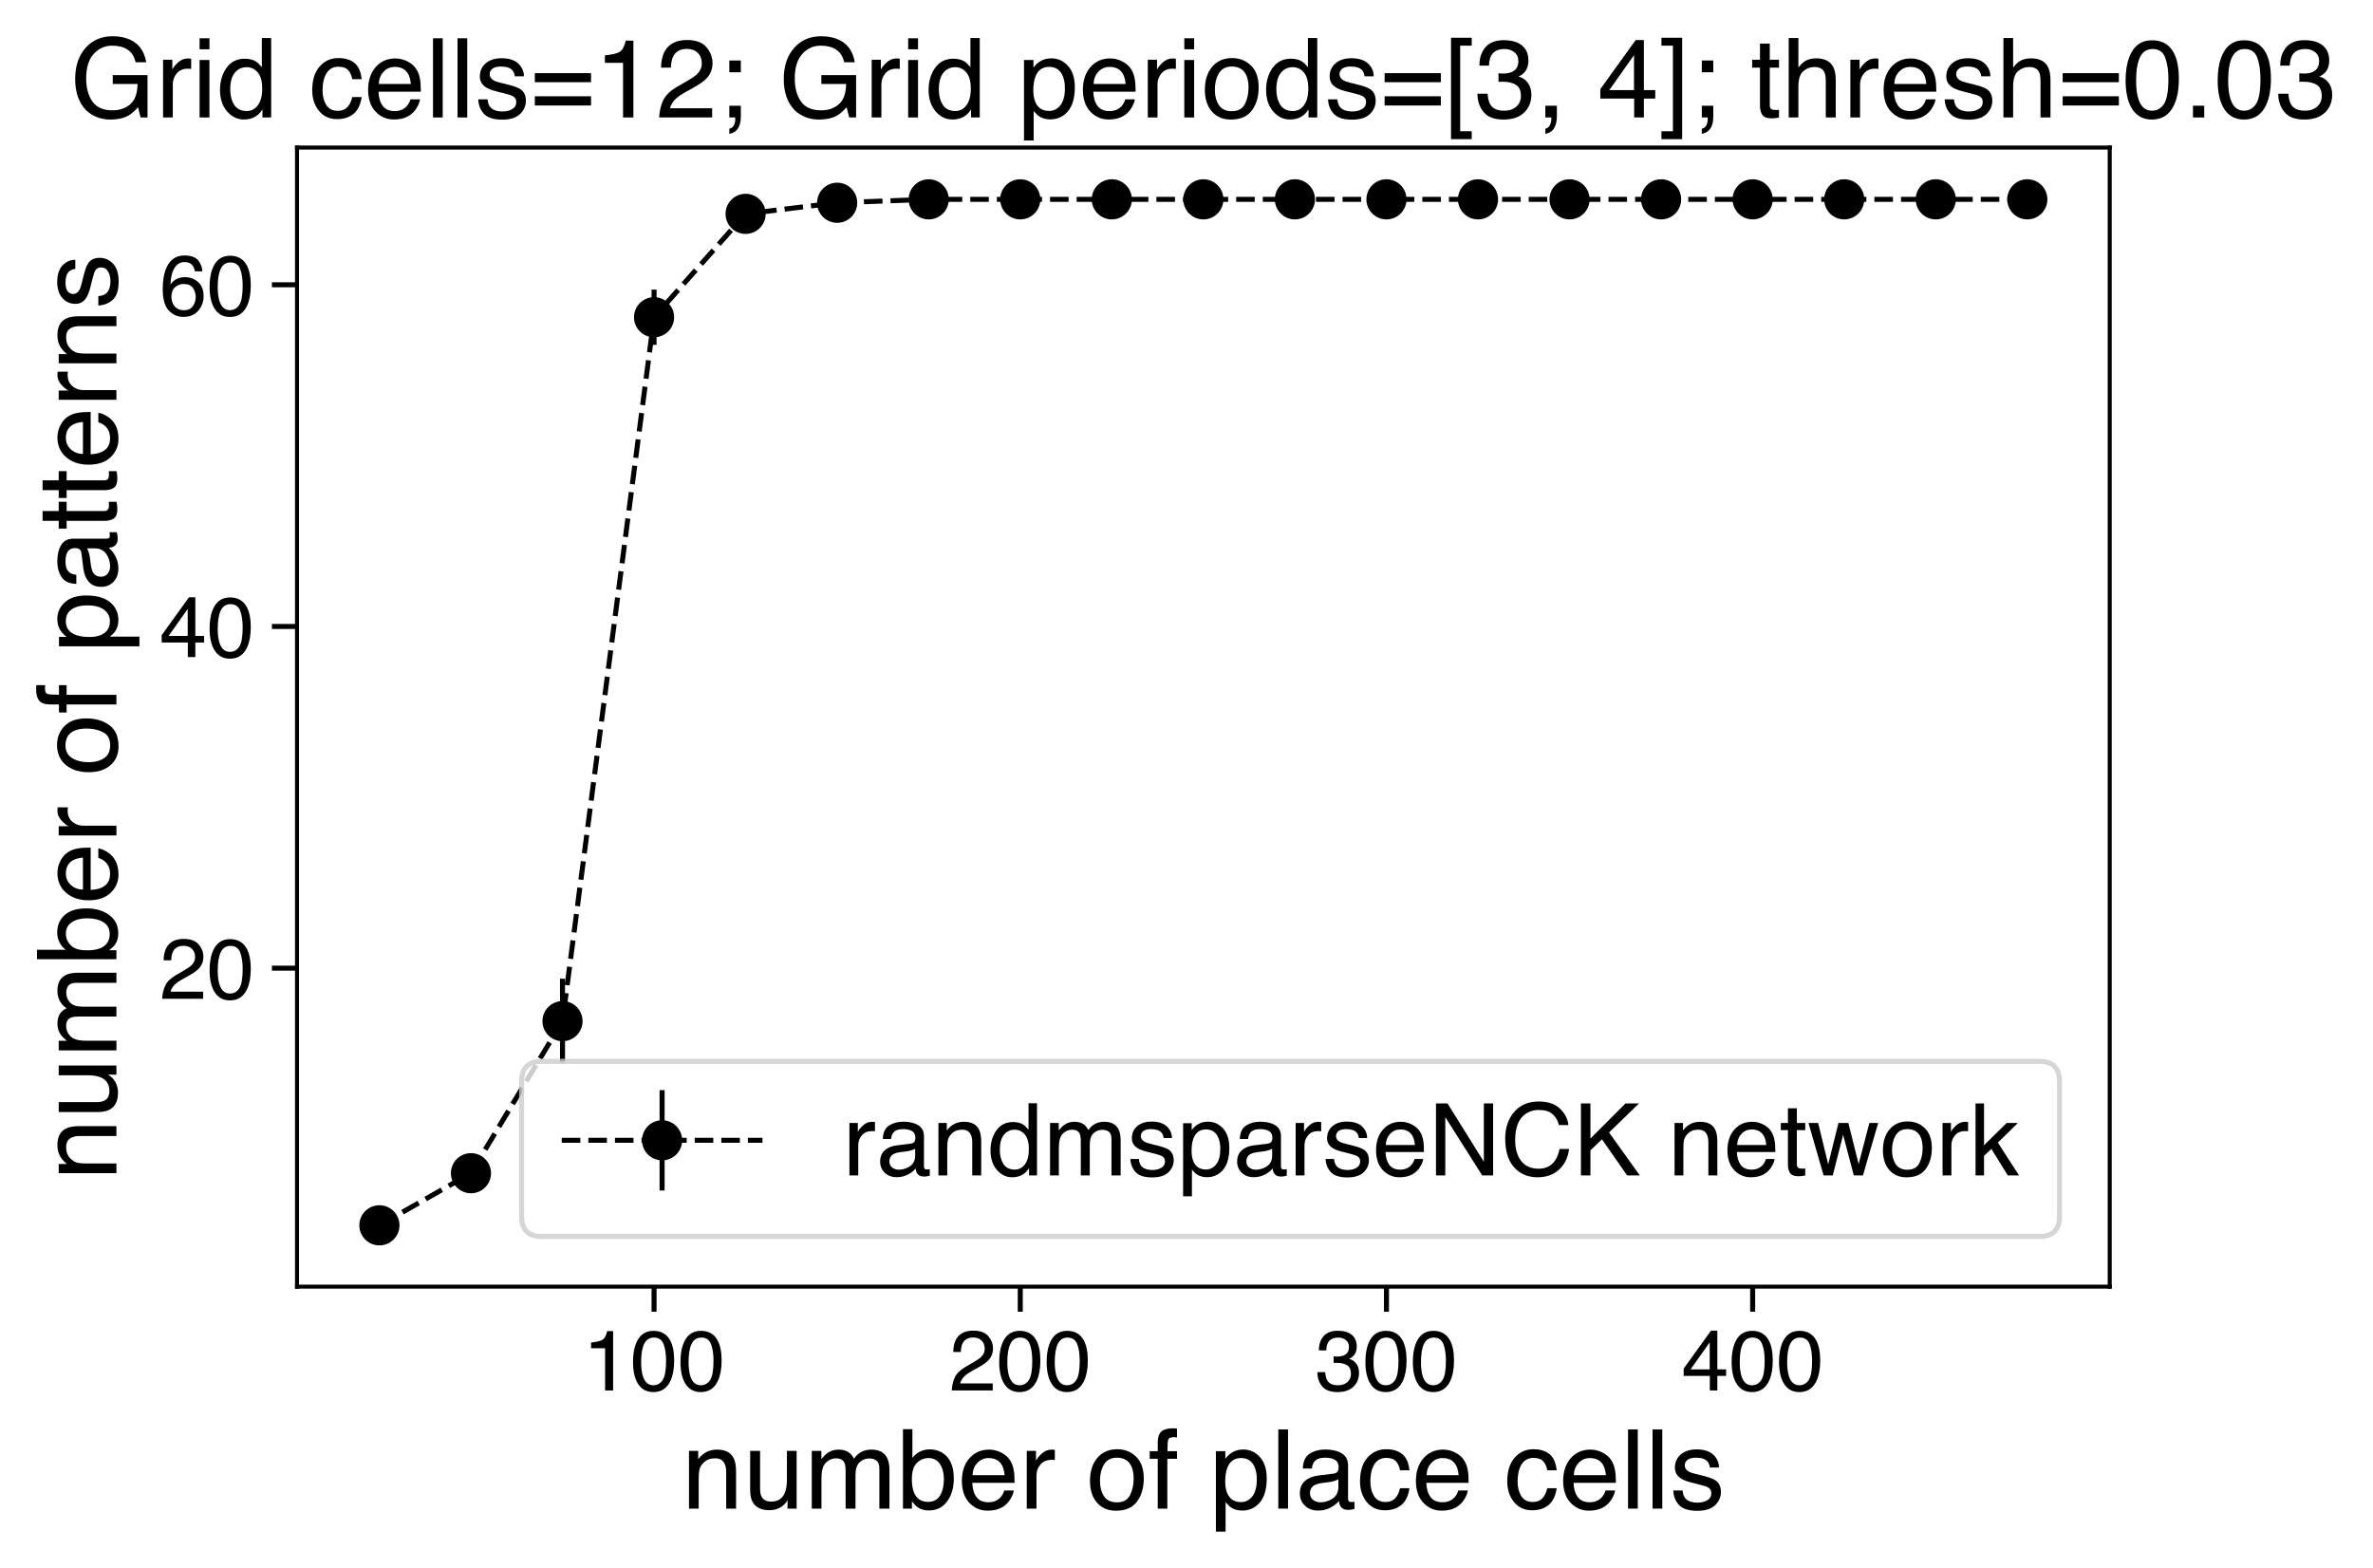 <?xml version="1.0" encoding="utf-8" standalone="no"?>
<!DOCTYPE svg PUBLIC "-//W3C//DTD SVG 1.1//EN"
  "http://www.w3.org/Graphics/SVG/1.1/DTD/svg11.dtd">
<!-- Created with matplotlib (https://matplotlib.org/) -->
<svg height="312.48pt" version="1.1" viewBox="0 0 472.957 312.48" width="472.957pt" xmlns="http://www.w3.org/2000/svg" xmlns:xlink="http://www.w3.org/1999/xlink">
 <defs>
  <style type="text/css">*{stroke-linecap:butt;stroke-linejoin:round;}</style>
 </defs>
 <g id="figure_1">
  <g id="patch_1">
   <path d="M 0 312.48 
L 472.957 312.48 
L 472.957 0 
L 0 0 
z
" style="fill:#ffffff;"/>
  </g>
  <g id="axes_1">
   <g id="patch_2">
    <path d="M 59.198 256.451 
L 420.48 256.451 
L 420.48 29.411 
L 59.198 29.411 
z
" style="fill:#ffffff;"/>
   </g>
   <g id="matplotlib.axis_1">
    <g id="xtick_1">
     <g id="line2d_1">
      <defs>
       <path d="M 0 0 
L 0 5 
" id="m3e1f41e47e" style="stroke:#000000;"/>
      </defs>
      <g>
       <use style="stroke:#000000;" x="130.359" xlink:href="#m3e1f41e47e" y="256.451"/>
      </g>
     </g>
     <g id="text_1">
      <!-- 100 -->
      <g transform="translate(116.179 277.146)scale(0.17 -0.17)">
       <defs>
        <path d="M 9.578 49.516 
L 9.578 56.25 
Q 19.094 57.172 22.844 59.344 
Q 26.609 61.531 28.469 69.625 
L 35.406 69.625 
L 35.406 0 
L 26.031 0 
L 26.031 49.516 
z
" id="Helvetica-49"/>
        <path d="M 27.047 69.922 
Q 40.625 69.922 46.688 58.734 
Q 51.375 50.094 51.375 35.062 
Q 51.375 20.797 47.125 11.469 
Q 40.969 -1.906 27 -1.906 
Q 14.406 -1.906 8.25 9.031 
Q 3.125 18.172 3.125 33.547 
Q 3.125 45.453 6.203 54 
Q 11.969 69.922 27.047 69.922 
z
M 26.953 6.109 
Q 33.797 6.109 37.844 12.156 
Q 41.891 18.219 41.891 34.719 
Q 41.891 46.625 38.953 54.312 
Q 36.031 62.016 27.594 62.016 
Q 19.828 62.016 16.234 54.703 
Q 12.641 47.406 12.641 33.203 
Q 12.641 22.516 14.938 16.016 
Q 18.453 6.109 26.953 6.109 
z
" id="Helvetica-48"/>
       </defs>
       <use xlink:href="#Helvetica-49"/>
       <use x="55.615" xlink:href="#Helvetica-48"/>
       <use x="111.23" xlink:href="#Helvetica-48"/>
      </g>
     </g>
    </g>
    <g id="xtick_2">
     <g id="line2d_2">
      <g>
       <use style="stroke:#000000;" x="203.346" xlink:href="#m3e1f41e47e" y="256.451"/>
      </g>
     </g>
     <g id="text_2">
      <!-- 200 -->
      <g transform="translate(189.165 277.146)scale(0.17 -0.17)">
       <defs>
        <path d="M 3.125 0 
Q 3.609 9.031 6.859 15.719 
Q 10.109 22.406 19.531 27.875 
L 28.906 33.297 
Q 35.203 36.969 37.75 39.547 
Q 41.75 43.609 41.75 48.828 
Q 41.75 54.938 38.078 58.516 
Q 34.422 62.109 28.328 62.109 
Q 19.281 62.109 15.828 55.281 
Q 13.969 51.609 13.766 45.125 
L 4.828 45.125 
Q 4.984 54.25 8.203 60.016 
Q 13.922 70.172 28.375 70.172 
Q 40.375 70.172 45.922 63.672 
Q 51.469 57.172 51.469 49.219 
Q 51.469 40.828 45.562 34.859 
Q 42.141 31.391 33.297 26.469 
L 26.609 22.75 
Q 21.828 20.125 19.094 17.719 
Q 14.203 13.484 12.938 8.297 
L 51.125 8.297 
L 51.125 0 
L 3.125 0 
z
" id="Helvetica-50"/>
       </defs>
       <use xlink:href="#Helvetica-50"/>
       <use x="55.615" xlink:href="#Helvetica-48"/>
       <use x="111.23" xlink:href="#Helvetica-48"/>
      </g>
     </g>
    </g>
    <g id="xtick_3">
     <g id="line2d_3">
      <g>
       <use style="stroke:#000000;" x="276.332" xlink:href="#m3e1f41e47e" y="256.451"/>
      </g>
     </g>
     <g id="text_3">
      <!-- 300 -->
      <g transform="translate(262.152 277.146)scale(0.17 -0.17)">
       <defs>
        <path d="M 25.984 -1.906 
Q 13.578 -1.906 7.984 4.906 
Q 2.391 11.719 2.391 21.484 
L 11.578 21.484 
Q 12.156 14.703 14.109 11.625 
Q 17.531 6.109 26.469 6.109 
Q 33.406 6.109 37.594 9.812 
Q 41.797 13.531 41.797 19.391 
Q 41.797 26.609 37.375 29.484 
Q 32.953 32.375 25.094 32.375 
Q 24.219 32.375 23.312 32.344 
Q 22.406 32.328 21.484 32.281 
L 21.484 40.047 
Q 22.859 39.891 23.781 39.844 
Q 24.703 39.797 25.781 39.797 
Q 30.719 39.797 33.891 41.359 
Q 39.453 44.094 39.453 51.125 
Q 39.453 56.344 35.734 59.172 
Q 32.031 62.016 27.094 62.016 
Q 18.312 62.016 14.938 56.156 
Q 13.094 52.938 12.844 46.969 
L 4.156 46.969 
Q 4.156 54.781 7.281 60.25 
Q 12.641 70.016 26.172 70.016 
Q 36.859 70.016 42.719 65.25 
Q 48.578 60.5 48.578 51.469 
Q 48.578 45.016 45.125 41.016 
Q 42.969 38.531 39.547 37.109 
Q 45.062 35.594 48.156 31.266 
Q 51.266 26.953 51.266 20.703 
Q 51.266 10.688 44.672 4.391 
Q 38.094 -1.906 25.984 -1.906 
z
" id="Helvetica-51"/>
       </defs>
       <use xlink:href="#Helvetica-51"/>
       <use x="55.615" xlink:href="#Helvetica-48"/>
       <use x="111.23" xlink:href="#Helvetica-48"/>
      </g>
     </g>
    </g>
    <g id="xtick_4">
     <g id="line2d_4">
      <g>
       <use style="stroke:#000000;" x="349.318" xlink:href="#m3e1f41e47e" y="256.451"/>
      </g>
     </g>
     <g id="text_4">
      <!-- 400 -->
      <g transform="translate(335.138 277.146)scale(0.17 -0.17)">
       <defs>
        <path d="M 33.062 24.75 
L 33.062 56.453 
L 10.641 24.75 
z
M 33.203 0 
L 33.203 17.094 
L 2.547 17.094 
L 2.547 25.688 
L 34.578 70.125 
L 42 70.125 
L 42 24.75 
L 52.297 24.75 
L 52.297 17.094 
L 42 17.094 
L 42 0 
z
" id="Helvetica-52"/>
       </defs>
       <use xlink:href="#Helvetica-52"/>
       <use x="55.615" xlink:href="#Helvetica-48"/>
       <use x="111.23" xlink:href="#Helvetica-48"/>
      </g>
     </g>
    </g>
    <g id="text_5">
     <!-- number of place cells -->
     <g transform="translate(135.904 300.694)scale(0.22 -0.22)">
      <defs>
       <path d="M 6.453 52.297 
L 14.797 52.297 
L 14.797 44.875 
Q 18.5 49.469 22.656 51.469 
Q 26.812 53.469 31.891 53.469 
Q 43.016 53.469 46.922 45.703 
Q 49.078 41.453 49.078 33.547 
L 49.078 0 
L 40.141 0 
L 40.141 32.953 
Q 40.141 37.75 38.719 40.672 
Q 36.375 45.562 30.219 45.562 
Q 27.094 45.562 25.094 44.922 
Q 21.484 43.844 18.75 40.625 
Q 16.547 38.031 15.891 35.266 
Q 15.234 32.516 15.234 27.391 
L 15.234 0 
L 6.453 0 
z
M 27.094 53.562 
z
" id="Helvetica-110"/>
       <path d="M 15.234 52.297 
L 15.234 17.578 
Q 15.234 13.578 16.5 11.031 
Q 18.844 6.344 25.25 6.344 
Q 34.422 6.344 37.75 14.547 
Q 39.547 18.953 39.547 26.609 
L 39.547 52.297 
L 48.344 52.297 
L 48.344 0 
L 40.047 0 
L 40.141 7.719 
Q 38.422 4.734 35.891 2.688 
Q 30.859 -1.422 23.688 -1.422 
Q 12.5 -1.422 8.453 6.062 
Q 6.25 10.062 6.25 16.75 
L 6.25 52.297 
z
M 27.297 53.562 
z
" id="Helvetica-117"/>
       <path d="M 6.453 52.297 
L 15.141 52.297 
L 15.141 44.875 
Q 18.266 48.734 20.797 50.484 
Q 25.141 53.469 30.672 53.469 
Q 36.922 53.469 40.719 50.391 
Q 42.875 48.641 44.625 45.219 
Q 47.562 49.422 51.516 51.438 
Q 55.469 53.469 60.406 53.469 
Q 70.953 53.469 74.75 45.844 
Q 76.812 41.75 76.812 34.812 
L 76.812 0 
L 67.672 0 
L 67.672 36.328 
Q 67.672 41.547 65.062 43.5 
Q 62.453 45.453 58.688 45.453 
Q 53.516 45.453 49.781 41.984 
Q 46.047 38.531 46.047 30.422 
L 46.047 0 
L 37.109 0 
L 37.109 34.125 
Q 37.109 39.453 35.844 41.891 
Q 33.844 45.562 28.375 45.562 
Q 23.391 45.562 19.312 41.703 
Q 15.234 37.844 15.234 27.734 
L 15.234 0 
L 6.453 0 
z
" id="Helvetica-109"/>
       <path d="M 5.766 71.969 
L 14.312 71.969 
L 14.312 45.953 
Q 17.188 49.703 21.188 51.672 
Q 25.203 53.656 29.891 53.656 
Q 39.656 53.656 45.734 46.938 
Q 51.812 40.234 51.812 27.156 
Q 51.812 14.75 45.797 6.547 
Q 39.797 -1.656 29.156 -1.656 
Q 23.188 -1.656 19.094 1.219 
Q 16.656 2.938 13.875 6.688 
L 13.875 0 
L 5.766 0 
z
M 28.609 6.109 
Q 35.75 6.109 39.281 11.766 
Q 42.828 17.438 42.828 26.703 
Q 42.828 34.969 39.281 40.375 
Q 35.75 45.797 28.859 45.797 
Q 22.859 45.797 18.328 41.359 
Q 13.812 36.922 13.812 26.703 
Q 13.812 19.344 15.672 14.75 
Q 19.141 6.109 28.609 6.109 
z
" id="Helvetica-98"/>
       <path d="M 28.219 53.469 
Q 33.797 53.469 39.016 50.859 
Q 44.234 48.25 46.969 44.094 
Q 49.609 40.141 50.484 34.859 
Q 51.266 31.25 51.266 23.344 
L 12.938 23.344 
Q 13.188 15.375 16.703 10.562 
Q 20.219 5.766 27.594 5.766 
Q 34.469 5.766 38.578 10.297 
Q 40.922 12.938 41.891 16.406 
L 50.531 16.406 
Q 50.203 13.531 48.266 9.984 
Q 46.344 6.453 43.953 4.203 
Q 39.938 0.297 34.031 -1.078 
Q 30.859 -1.859 26.859 -1.859 
Q 17.094 -1.859 10.297 5.25 
Q 3.516 12.359 3.516 25.141 
Q 3.516 37.75 10.344 45.609 
Q 17.188 53.469 28.219 53.469 
z
M 42.234 30.328 
Q 41.703 36.031 39.75 39.453 
Q 36.141 45.797 27.688 45.797 
Q 21.625 45.797 17.516 41.422 
Q 13.422 37.062 13.188 30.328 
z
M 27.391 53.562 
z
" id="Helvetica-101"/>
       <path d="M 6.688 52.297 
L 15.047 52.297 
L 15.047 43.266 
Q 16.062 45.906 20.062 49.688 
Q 24.078 53.469 29.297 53.469 
Q 29.547 53.469 30.125 53.422 
Q 30.719 53.375 32.125 53.219 
L 32.125 43.953 
Q 31.344 44.094 30.688 44.141 
Q 30.031 44.188 29.25 44.188 
Q 22.609 44.188 19.047 39.906 
Q 15.484 35.641 15.484 30.078 
L 15.484 0 
L 6.688 0 
z
" id="Helvetica-114"/>
       <path id="Helvetica-32"/>
       <path d="M 27.203 5.672 
Q 35.938 5.672 39.188 12.281 
Q 42.438 18.891 42.438 27 
Q 42.438 34.328 40.094 38.922 
Q 36.375 46.141 27.297 46.141 
Q 19.234 46.141 15.578 39.984 
Q 11.922 33.844 11.922 25.141 
Q 11.922 16.797 15.578 11.234 
Q 19.234 5.672 27.203 5.672 
z
M 27.547 53.812 
Q 37.641 53.812 44.625 47.062 
Q 51.609 40.328 51.609 27.25 
Q 51.609 14.594 45.453 6.344 
Q 39.312 -1.906 26.375 -1.906 
Q 15.578 -1.906 9.219 5.391 
Q 2.875 12.703 2.875 25 
Q 2.875 38.188 9.562 46 
Q 16.266 53.812 27.547 53.812 
z
M 27.25 53.562 
z
" id="Helvetica-111"/>
       <path d="M 8.641 60.25 
Q 8.844 65.719 10.547 68.266 
Q 13.625 72.75 22.406 72.75 
Q 23.25 72.75 24.125 72.703 
Q 25 72.656 26.125 72.562 
L 26.125 64.547 
Q 24.75 64.656 24.141 64.672 
Q 23.531 64.703 23 64.703 
Q 19 64.703 18.219 62.625 
Q 17.438 60.547 17.438 52.047 
L 26.125 52.047 
L 26.125 45.125 
L 17.328 45.125 
L 17.328 0 
L 8.641 0 
L 8.641 45.125 
L 1.375 45.125 
L 1.375 52.047 
L 8.641 52.047 
L 8.641 60.25 
z
" id="Helvetica-102"/>
       <path d="M 28.516 5.906 
Q 34.672 5.906 38.75 11.062 
Q 42.828 16.219 42.828 26.469 
Q 42.828 32.719 41.016 37.203 
Q 37.594 45.844 28.516 45.844 
Q 19.391 45.844 16.016 36.719 
Q 14.203 31.844 14.203 24.312 
Q 14.203 18.266 16.016 14.016 
Q 19.438 5.906 28.516 5.906 
z
M 5.766 52.047 
L 14.312 52.047 
L 14.312 45.125 
Q 16.938 48.688 20.062 50.641 
Q 24.516 53.562 30.516 53.562 
Q 39.406 53.562 45.609 46.75 
Q 51.812 39.938 51.812 27.297 
Q 51.812 10.203 42.875 2.875 
Q 37.203 -1.766 29.688 -1.766 
Q 23.781 -1.766 19.781 0.828 
Q 17.438 2.297 14.547 5.859 
L 14.547 -20.844 
L 5.766 -20.844 
z
" id="Helvetica-112"/>
       <path d="M 6.688 71.734 
L 15.484 71.734 
L 15.484 0 
L 6.688 0 
z
" id="Helvetica-108"/>
       <path d="M 13.188 13.922 
Q 13.188 10.109 15.969 7.906 
Q 18.75 5.719 22.562 5.719 
Q 27.203 5.719 31.547 7.859 
Q 38.875 11.422 38.875 19.531 
L 38.875 26.609 
Q 37.25 25.594 34.703 24.906 
Q 32.172 24.219 29.734 23.922 
L 24.422 23.25 
Q 19.625 22.609 17.234 21.234 
Q 13.188 18.953 13.188 13.922 
z
M 34.469 31.688 
Q 37.5 32.078 38.531 34.234 
Q 39.109 35.406 39.109 37.594 
Q 39.109 42.094 35.906 44.109 
Q 32.719 46.141 26.766 46.141 
Q 19.875 46.141 17 42.438 
Q 15.375 40.375 14.891 36.328 
L 6.688 36.328 
Q 6.938 46 12.969 49.781 
Q 19 53.562 26.953 53.562 
Q 36.188 53.562 41.938 50.047 
Q 47.656 46.531 47.656 39.109 
L 47.656 8.984 
Q 47.656 7.625 48.219 6.781 
Q 48.781 5.953 50.594 5.953 
Q 51.172 5.953 51.906 6.031 
Q 52.641 6.109 53.469 6.25 
L 53.469 -0.25 
Q 51.422 -0.828 50.344 -0.969 
Q 49.266 -1.125 47.406 -1.125 
Q 42.875 -1.125 40.828 2.094 
Q 39.75 3.812 39.312 6.938 
Q 36.625 3.422 31.594 0.828 
Q 26.562 -1.766 20.516 -1.766 
Q 13.234 -1.766 8.609 2.656 
Q 4 7.078 4 13.719 
Q 4 21 8.547 25 
Q 13.094 29 20.453 29.938 
z
M 27.203 53.562 
z
" id="Helvetica-97"/>
       <path d="M 26.609 53.812 
Q 35.453 53.812 40.984 49.516 
Q 46.531 45.219 47.656 34.719 
L 39.109 34.719 
Q 38.328 39.547 35.547 42.75 
Q 32.766 45.953 26.609 45.953 
Q 18.219 45.953 14.594 37.75 
Q 12.25 32.422 12.25 24.609 
Q 12.25 16.75 15.562 11.375 
Q 18.891 6 26.031 6 
Q 31.5 6 34.688 9.344 
Q 37.891 12.703 39.109 18.5 
L 47.656 18.5 
Q 46.188 8.109 40.328 3.297 
Q 34.469 -1.516 25.344 -1.516 
Q 15.094 -1.516 8.984 5.984 
Q 2.875 13.484 2.875 24.703 
Q 2.875 38.484 9.562 46.141 
Q 16.266 53.812 26.609 53.812 
z
M 25.25 53.562 
z
" id="Helvetica-99"/>
       <path d="M 11.672 16.406 
Q 12.062 12.016 13.875 9.672 
Q 17.188 5.422 25.391 5.422 
Q 30.281 5.422 33.984 7.547 
Q 37.703 9.672 37.703 14.109 
Q 37.703 17.484 34.719 19.234 
Q 32.812 20.312 27.203 21.734 
L 20.219 23.484 
Q 13.531 25.141 10.359 27.203 
Q 4.688 30.766 4.688 37.062 
Q 4.688 44.484 10.031 49.062 
Q 15.375 53.656 24.422 53.656 
Q 36.234 53.656 41.453 46.734 
Q 44.734 42.328 44.625 37.25 
L 36.328 37.25 
Q 36.078 40.234 34.234 42.672 
Q 31.203 46.141 23.734 46.141 
Q 18.75 46.141 16.188 44.234 
Q 13.625 42.328 13.625 39.203 
Q 13.625 35.797 17 33.734 
Q 18.953 32.516 22.75 31.594 
L 28.562 30.172 
Q 38.031 27.875 41.266 25.734 
Q 46.391 22.359 46.391 15.141 
Q 46.391 8.156 41.094 3.078 
Q 35.797 -2 24.953 -2 
Q 13.281 -2 8.422 3.297 
Q 3.562 8.594 3.219 16.406 
z
M 24.656 53.562 
z
" id="Helvetica-115"/>
      </defs>
      <use xlink:href="#Helvetica-110"/>
      <use x="55.615" xlink:href="#Helvetica-117"/>
      <use x="111.23" xlink:href="#Helvetica-109"/>
      <use x="194.531" xlink:href="#Helvetica-98"/>
      <use x="250.146" xlink:href="#Helvetica-101"/>
      <use x="305.762" xlink:href="#Helvetica-114"/>
      <use x="339.062" xlink:href="#Helvetica-32"/>
      <use x="366.846" xlink:href="#Helvetica-111"/>
      <use x="422.461" xlink:href="#Helvetica-102"/>
      <use x="450.244" xlink:href="#Helvetica-32"/>
      <use x="478.027" xlink:href="#Helvetica-112"/>
      <use x="533.643" xlink:href="#Helvetica-108"/>
      <use x="555.859" xlink:href="#Helvetica-97"/>
      <use x="611.475" xlink:href="#Helvetica-99"/>
      <use x="661.475" xlink:href="#Helvetica-101"/>
      <use x="717.09" xlink:href="#Helvetica-32"/>
      <use x="744.873" xlink:href="#Helvetica-99"/>
      <use x="794.873" xlink:href="#Helvetica-101"/>
      <use x="850.488" xlink:href="#Helvetica-108"/>
      <use x="872.705" xlink:href="#Helvetica-108"/>
      <use x="894.922" xlink:href="#Helvetica-115"/>
     </g>
    </g>
   </g>
   <g id="matplotlib.axis_2">
    <g id="ytick_1">
     <g id="line2d_5">
      <defs>
       <path d="M 0 0 
L -5 0 
" id="m6160e99b71" style="stroke:#000000;"/>
      </defs>
      <g>
       <use style="stroke:#000000;" x="59.198" xlink:href="#m6160e99b71" y="192.974"/>
      </g>
     </g>
     <g id="text_6">
      <!-- 20 -->
      <g transform="translate(31.791 199.072)scale(0.17 -0.17)">
       <use xlink:href="#Helvetica-50"/>
       <use x="55.615" xlink:href="#Helvetica-48"/>
      </g>
     </g>
    </g>
    <g id="ytick_2">
     <g id="line2d_6">
      <g>
       <use style="stroke:#000000;" x="59.198" xlink:href="#m6160e99b71" y="124.866"/>
      </g>
     </g>
     <g id="text_7">
      <!-- 40 -->
      <g transform="translate(31.791 130.964)scale(0.17 -0.17)">
       <use xlink:href="#Helvetica-52"/>
       <use x="55.615" xlink:href="#Helvetica-48"/>
      </g>
     </g>
    </g>
    <g id="ytick_3">
     <g id="line2d_7">
      <g>
       <use style="stroke:#000000;" x="59.198" xlink:href="#m6160e99b71" y="56.758"/>
      </g>
     </g>
     <g id="text_8">
      <!-- 60 -->
      <g transform="translate(31.791 62.856)scale(0.17 -0.17)">
       <defs>
        <path d="M 29.25 70.219 
Q 40.969 70.219 45.578 64.141 
Q 50.203 58.062 50.203 51.609 
L 41.5 51.609 
Q 40.719 55.766 39.016 58.109 
Q 35.844 62.5 29.391 62.5 
Q 22.016 62.5 17.672 55.688 
Q 13.328 48.875 12.844 36.188 
Q 15.875 40.625 20.453 42.828 
Q 24.656 44.781 29.828 44.781 
Q 38.625 44.781 45.156 39.156 
Q 51.703 33.547 51.703 22.406 
Q 51.703 12.891 45.5 5.531 
Q 39.312 -1.812 27.828 -1.812 
Q 18.016 -1.812 10.891 5.641 
Q 3.766 13.094 3.766 30.719 
Q 3.766 43.75 6.938 52.828 
Q 13.031 70.219 29.25 70.219 
z
M 28.609 6 
Q 35.547 6 38.984 10.656 
Q 42.438 15.328 42.438 21.688 
Q 42.438 27.047 39.359 31.906 
Q 36.281 36.766 28.172 36.766 
Q 22.516 36.766 18.234 33 
Q 13.969 29.25 13.969 21.688 
Q 13.969 15.047 17.844 10.516 
Q 21.734 6 28.609 6 
z
" id="Helvetica-54"/>
       </defs>
       <use xlink:href="#Helvetica-54"/>
       <use x="55.615" xlink:href="#Helvetica-48"/>
      </g>
     </g>
    </g>
    <g id="text_9">
     <!-- number of patterns -->
     <g transform="translate(23.205 235.252)rotate(-90)scale(0.22 -0.22)">
      <defs>
       <path d="M 8.203 66.891 
L 17.094 66.891 
L 17.094 52.297 
L 25.438 52.297 
L 25.438 45.125 
L 17.094 45.125 
L 17.094 10.984 
Q 17.094 8.25 18.953 7.328 
Q 19.969 6.781 22.359 6.781 
Q 23 6.781 23.734 6.812 
Q 24.469 6.844 25.438 6.938 
L 25.438 0 
Q 23.922 -0.438 22.281 -0.625 
Q 20.656 -0.828 18.75 -0.828 
Q 12.594 -0.828 10.391 2.312 
Q 8.203 5.469 8.203 10.5 
L 8.203 45.125 
L 1.125 45.125 
L 1.125 52.297 
L 8.203 52.297 
z
" id="Helvetica-116"/>
      </defs>
      <use xlink:href="#Helvetica-110"/>
      <use x="55.615" xlink:href="#Helvetica-117"/>
      <use x="111.23" xlink:href="#Helvetica-109"/>
      <use x="194.531" xlink:href="#Helvetica-98"/>
      <use x="250.146" xlink:href="#Helvetica-101"/>
      <use x="305.762" xlink:href="#Helvetica-114"/>
      <use x="339.062" xlink:href="#Helvetica-32"/>
      <use x="366.846" xlink:href="#Helvetica-111"/>
      <use x="422.461" xlink:href="#Helvetica-102"/>
      <use x="450.244" xlink:href="#Helvetica-32"/>
      <use x="478.027" xlink:href="#Helvetica-112"/>
      <use x="533.643" xlink:href="#Helvetica-97"/>
      <use x="589.258" xlink:href="#Helvetica-116"/>
      <use x="617.041" xlink:href="#Helvetica-116"/>
      <use x="644.824" xlink:href="#Helvetica-101"/>
      <use x="700.439" xlink:href="#Helvetica-114"/>
      <use x="733.74" xlink:href="#Helvetica-110"/>
      <use x="789.355" xlink:href="#Helvetica-115"/>
     </g>
    </g>
   </g>
   <g id="LineCollection_1">
    <path clip-path="url(#pb353b5c6c5)" d="M 75.62 246.131 
L 75.62 242.321 
" style="fill:none;stroke:#000000;"/>
    <path clip-path="url(#pb353b5c6c5)" d="M 93.866 236.209 
L 93.866 231.47 
" style="fill:none;stroke:#000000;"/>
    <path clip-path="url(#pb353b5c6c5)" d="M 112.113 211.996 
L 112.113 195.067 
" style="fill:none;stroke:#000000;"/>
    <path clip-path="url(#pb353b5c6c5)" d="M 130.359 68.736 
L 130.359 57.721 
" style="fill:none;stroke:#000000;"/>
    <path clip-path="url(#pb353b5c6c5)" d="M 148.606 43.682 
L 148.606 41.57 
" style="fill:none;stroke:#000000;"/>
    <path clip-path="url(#pb353b5c6c5)" d="M 166.853 40.725 
L 166.853 40.1 
" style="fill:none;stroke:#000000;"/>
    <path clip-path="url(#pb353b5c6c5)" d="M 185.099 39.731 
L 185.099 39.731 
" style="fill:none;stroke:#000000;"/>
    <path clip-path="url(#pb353b5c6c5)" d="M 203.346 39.731 
L 203.346 39.731 
" style="fill:none;stroke:#000000;"/>
    <path clip-path="url(#pb353b5c6c5)" d="M 221.592 39.731 
L 221.592 39.731 
" style="fill:none;stroke:#000000;"/>
    <path clip-path="url(#pb353b5c6c5)" d="M 239.839 39.731 
L 239.839 39.731 
" style="fill:none;stroke:#000000;"/>
    <path clip-path="url(#pb353b5c6c5)" d="M 258.085 39.731 
L 258.085 39.731 
" style="fill:none;stroke:#000000;"/>
    <path clip-path="url(#pb353b5c6c5)" d="M 276.332 39.731 
L 276.332 39.731 
" style="fill:none;stroke:#000000;"/>
    <path clip-path="url(#pb353b5c6c5)" d="M 294.579 39.731 
L 294.579 39.731 
" style="fill:none;stroke:#000000;"/>
    <path clip-path="url(#pb353b5c6c5)" d="M 312.825 39.731 
L 312.825 39.731 
" style="fill:none;stroke:#000000;"/>
    <path clip-path="url(#pb353b5c6c5)" d="M 331.072 39.731 
L 331.072 39.731 
" style="fill:none;stroke:#000000;"/>
    <path clip-path="url(#pb353b5c6c5)" d="M 349.318 39.731 
L 349.318 39.731 
" style="fill:none;stroke:#000000;"/>
    <path clip-path="url(#pb353b5c6c5)" d="M 367.565 39.731 
L 367.565 39.731 
" style="fill:none;stroke:#000000;"/>
    <path clip-path="url(#pb353b5c6c5)" d="M 385.812 39.731 
L 385.812 39.731 
" style="fill:none;stroke:#000000;"/>
    <path clip-path="url(#pb353b5c6c5)" d="M 404.058 39.731 
L 404.058 39.731 
" style="fill:none;stroke:#000000;"/>
   </g>
   <g id="line2d_8">
    <path clip-path="url(#pb353b5c6c5)" d="M 75.62 244.226 
L 93.866 233.839 
L 112.113 203.531 
L 130.359 63.229 
L 148.606 42.626 
L 166.853 40.412 
L 185.099 39.731 
L 203.346 39.731 
L 221.592 39.731 
L 239.839 39.731 
L 258.085 39.731 
L 276.332 39.731 
L 294.579 39.731 
L 312.825 39.731 
L 331.072 39.731 
L 349.318 39.731 
L 367.565 39.731 
L 385.812 39.731 
L 404.058 39.731 
" style="fill:none;stroke:#000000;stroke-dasharray:3.7,1.6;stroke-dashoffset:0;"/>
    <defs>
     <path d="M 0 3 
C 0.796 3 1.559 2.684 2.121 2.121 
C 2.684 1.559 3 0.796 3 0 
C 3 -0.796 2.684 -1.559 2.121 -2.121 
C 1.559 -2.684 0.796 -3 0 -3 
C -0.796 -3 -1.559 -2.684 -2.121 -2.121 
C -2.684 -1.559 -3 -0.796 -3 0 
C -3 0.796 -2.684 1.559 -2.121 2.121 
C -1.559 2.684 -0.796 3 0 3 
z
" id="ma253b224f1" style="stroke:#000000;stroke-width:2;"/>
    </defs>
    <g clip-path="url(#pb353b5c6c5)">
     <use style="stroke:#000000;stroke-width:2;" x="75.62" xlink:href="#ma253b224f1" y="244.226"/>
     <use style="stroke:#000000;stroke-width:2;" x="93.866" xlink:href="#ma253b224f1" y="233.839"/>
     <use style="stroke:#000000;stroke-width:2;" x="112.113" xlink:href="#ma253b224f1" y="203.531"/>
     <use style="stroke:#000000;stroke-width:2;" x="130.359" xlink:href="#ma253b224f1" y="63.229"/>
     <use style="stroke:#000000;stroke-width:2;" x="148.606" xlink:href="#ma253b224f1" y="42.626"/>
     <use style="stroke:#000000;stroke-width:2;" x="166.853" xlink:href="#ma253b224f1" y="40.412"/>
     <use style="stroke:#000000;stroke-width:2;" x="185.099" xlink:href="#ma253b224f1" y="39.731"/>
     <use style="stroke:#000000;stroke-width:2;" x="203.346" xlink:href="#ma253b224f1" y="39.731"/>
     <use style="stroke:#000000;stroke-width:2;" x="221.592" xlink:href="#ma253b224f1" y="39.731"/>
     <use style="stroke:#000000;stroke-width:2;" x="239.839" xlink:href="#ma253b224f1" y="39.731"/>
     <use style="stroke:#000000;stroke-width:2;" x="258.085" xlink:href="#ma253b224f1" y="39.731"/>
     <use style="stroke:#000000;stroke-width:2;" x="276.332" xlink:href="#ma253b224f1" y="39.731"/>
     <use style="stroke:#000000;stroke-width:2;" x="294.579" xlink:href="#ma253b224f1" y="39.731"/>
     <use style="stroke:#000000;stroke-width:2;" x="312.825" xlink:href="#ma253b224f1" y="39.731"/>
     <use style="stroke:#000000;stroke-width:2;" x="331.072" xlink:href="#ma253b224f1" y="39.731"/>
     <use style="stroke:#000000;stroke-width:2;" x="349.318" xlink:href="#ma253b224f1" y="39.731"/>
     <use style="stroke:#000000;stroke-width:2;" x="367.565" xlink:href="#ma253b224f1" y="39.731"/>
     <use style="stroke:#000000;stroke-width:2;" x="385.812" xlink:href="#ma253b224f1" y="39.731"/>
     <use style="stroke:#000000;stroke-width:2;" x="404.058" xlink:href="#ma253b224f1" y="39.731"/>
    </g>
   </g>
   <g id="patch_3">
    <path d="M 59.198 256.451 
L 59.198 29.411 
" style="fill:none;stroke:#000000;stroke-linecap:square;stroke-linejoin:miter;stroke-width:0.8;"/>
   </g>
   <g id="patch_4">
    <path d="M 420.48 256.451 
L 420.48 29.411 
" style="fill:none;stroke:#000000;stroke-linecap:square;stroke-linejoin:miter;stroke-width:0.8;"/>
   </g>
   <g id="patch_5">
    <path d="M 59.198 256.451 
L 420.48 256.451 
" style="fill:none;stroke:#000000;stroke-linecap:square;stroke-linejoin:miter;stroke-width:0.8;"/>
   </g>
   <g id="patch_6">
    <path d="M 59.198 29.411 
L 420.48 29.411 
" style="fill:none;stroke:#000000;stroke-linecap:square;stroke-linejoin:miter;stroke-width:0.8;"/>
   </g>
   <g id="text_10">
    <!-- Grid cells=12; Grid periods=[3, 4]; thresh=0.03 -->
    <g transform="translate(13.921 23.411)scale(0.22 -0.22)">
     <defs>
      <path d="M 38.625 73.578 
Q 48.734 73.578 56.109 69.672 
Q 66.797 64.062 69.188 50 
L 59.578 50 
Q 57.812 57.859 52.297 61.453 
Q 46.781 65.047 38.375 65.047 
Q 28.422 65.047 21.609 57.562 
Q 14.797 50.094 14.797 35.297 
Q 14.797 22.516 20.406 14.484 
Q 26.031 6.453 38.719 6.453 
Q 48.438 6.453 54.812 12.078 
Q 61.188 17.719 61.328 30.328 
L 38.875 30.328 
L 38.875 38.375 
L 70.359 38.375 
L 70.359 0 
L 64.109 0 
L 61.766 9.234 
Q 56.844 3.812 53.031 1.703 
Q 46.625 -1.906 36.766 -1.906 
Q 24.031 -1.906 14.844 6.344 
Q 4.828 16.703 4.828 34.766 
Q 4.828 52.781 14.594 63.422 
Q 23.875 73.578 38.625 73.578 
z
M 37.016 73.688 
z
" id="Helvetica-71"/>
      <path d="M 6.453 52.047 
L 15.375 52.047 
L 15.375 0 
L 6.453 0 
z
M 6.453 71.734 
L 15.375 71.734 
L 15.375 61.766 
L 6.453 61.766 
z
" id="Helvetica-105"/>
      <path d="M 12.016 25.531 
Q 12.016 17.141 15.578 11.469 
Q 19.141 5.812 27 5.812 
Q 33.109 5.812 37.031 11.062 
Q 40.969 16.312 40.969 26.125 
Q 40.969 36.031 36.906 40.797 
Q 32.859 45.562 26.906 45.562 
Q 20.266 45.562 16.141 40.484 
Q 12.016 35.406 12.016 25.531 
z
M 25.25 53.219 
Q 31.25 53.219 35.297 50.688 
Q 37.641 49.219 40.625 45.562 
L 40.625 71.969 
L 49.078 71.969 
L 49.078 0 
L 41.156 0 
L 41.156 7.281 
Q 38.094 2.438 33.891 0.281 
Q 29.688 -1.859 24.266 -1.859 
Q 15.531 -1.859 9.125 5.484 
Q 2.734 12.844 2.734 25.047 
Q 2.734 36.469 8.562 44.844 
Q 14.406 53.219 25.25 53.219 
z
" id="Helvetica-100"/>
      <path d="M 55.422 40.141 
L 55.422 31.938 
L 4.5 31.938 
L 4.5 40.141 
z
M 55.422 19.188 
L 55.422 10.844 
L 4.5 10.844 
L 4.5 19.188 
z
" id="Helvetica-61"/>
      <path d="M 11.078 -10.203 
Q 14.5 -9.578 15.828 -5.672 
Q 16.5 -3.609 16.5 -1.172 
Q 16.5 -0.922 16.469 -0.75 
Q 16.453 -0.594 16.406 0 
L 11.078 0 
L 11.078 10.641 
L 21.484 10.641 
L 21.484 0.781 
Q 21.484 -4.438 19.969 -7.953 
Q 17.438 -13.719 11.078 -14.844 
z
M 11.078 51.609 
L 21.484 51.609 
L 21.484 40.969 
L 11.078 40.969 
z
" id="Helvetica-59"/>
      <path d="M 6.25 72.219 
L 25 72.219 
L 25 65.047 
L 14.547 65.047 
L 14.547 -12.5 
L 25 -12.5 
L 25 -19.672 
L 6.25 -19.672 
z
" id="Helvetica-91"/>
      <path d="M 8.297 -10.203 
Q 11.672 -9.625 13.031 -5.469 
Q 13.766 -3.266 13.766 -1.219 
Q 13.766 -0.875 13.734 -0.609 
Q 13.719 -0.344 13.625 0 
L 8.297 0 
L 8.297 10.641 
L 18.75 10.641 
L 18.75 0.781 
Q 18.75 -5.031 16.406 -9.422 
Q 14.062 -13.812 8.297 -14.844 
z
" id="Helvetica-44"/>
      <path d="M 2.297 -12.5 
L 12.703 -12.5 
L 12.703 65.047 
L 2.297 65.047 
L 2.297 72.219 
L 21.047 72.219 
L 21.047 -19.672 
L 2.297 -19.672 
z
" id="Helvetica-93"/>
      <path d="M 6.453 71.969 
L 15.234 71.969 
L 15.234 45.219 
Q 18.359 49.172 20.844 50.781 
Q 25.094 53.562 31.453 53.562 
Q 42.828 53.562 46.875 45.609 
Q 49.078 41.266 49.078 33.547 
L 49.078 0 
L 40.047 0 
L 40.047 32.953 
Q 40.047 38.719 38.578 41.406 
Q 36.188 45.703 29.594 45.703 
Q 24.125 45.703 19.672 41.938 
Q 15.234 38.188 15.234 27.734 
L 15.234 0 
L 6.453 0 
z
" id="Helvetica-104"/>
      <path d="M 8.547 10.641 
L 18.75 10.641 
L 18.75 0 
L 8.547 0 
z
" id="Helvetica-46"/>
     </defs>
     <use xlink:href="#Helvetica-71"/>
     <use x="77.783" xlink:href="#Helvetica-114"/>
     <use x="111.084" xlink:href="#Helvetica-105"/>
     <use x="133.301" xlink:href="#Helvetica-100"/>
     <use x="188.916" xlink:href="#Helvetica-32"/>
     <use x="216.699" xlink:href="#Helvetica-99"/>
     <use x="266.699" xlink:href="#Helvetica-101"/>
     <use x="322.314" xlink:href="#Helvetica-108"/>
     <use x="344.531" xlink:href="#Helvetica-108"/>
     <use x="366.748" xlink:href="#Helvetica-115"/>
     <use x="416.748" xlink:href="#Helvetica-61"/>
     <use x="475.146" xlink:href="#Helvetica-49"/>
     <use x="530.762" xlink:href="#Helvetica-50"/>
     <use x="586.377" xlink:href="#Helvetica-59"/>
     <use x="614.16" xlink:href="#Helvetica-32"/>
     <use x="641.943" xlink:href="#Helvetica-71"/>
     <use x="719.727" xlink:href="#Helvetica-114"/>
     <use x="753.027" xlink:href="#Helvetica-105"/>
     <use x="775.244" xlink:href="#Helvetica-100"/>
     <use x="830.859" xlink:href="#Helvetica-32"/>
     <use x="858.643" xlink:href="#Helvetica-112"/>
     <use x="914.258" xlink:href="#Helvetica-101"/>
     <use x="969.873" xlink:href="#Helvetica-114"/>
     <use x="1003.174" xlink:href="#Helvetica-105"/>
     <use x="1025.391" xlink:href="#Helvetica-111"/>
     <use x="1081.006" xlink:href="#Helvetica-100"/>
     <use x="1136.621" xlink:href="#Helvetica-115"/>
     <use x="1186.621" xlink:href="#Helvetica-61"/>
     <use x="1245.02" xlink:href="#Helvetica-91"/>
     <use x="1272.803" xlink:href="#Helvetica-51"/>
     <use x="1328.418" xlink:href="#Helvetica-44"/>
     <use x="1356.201" xlink:href="#Helvetica-32"/>
     <use x="1383.984" xlink:href="#Helvetica-52"/>
     <use x="1439.6" xlink:href="#Helvetica-93"/>
     <use x="1467.383" xlink:href="#Helvetica-59"/>
     <use x="1495.166" xlink:href="#Helvetica-32"/>
     <use x="1522.949" xlink:href="#Helvetica-116"/>
     <use x="1550.732" xlink:href="#Helvetica-104"/>
     <use x="1606.348" xlink:href="#Helvetica-114"/>
     <use x="1639.648" xlink:href="#Helvetica-101"/>
     <use x="1695.264" xlink:href="#Helvetica-115"/>
     <use x="1745.264" xlink:href="#Helvetica-104"/>
     <use x="1800.879" xlink:href="#Helvetica-61"/>
     <use x="1859.277" xlink:href="#Helvetica-48"/>
     <use x="1914.893" xlink:href="#Helvetica-46"/>
     <use x="1942.676" xlink:href="#Helvetica-48"/>
     <use x="1998.291" xlink:href="#Helvetica-51"/>
    </g>
   </g>
   <g id="legend_1">
    <g id="patch_7">
     <path d="M 107.961 246.451 
L 406.48 246.451 
Q 410.48 246.451 410.48 242.451 
L 410.48 215.545 
Q 410.48 211.545 406.48 211.545 
L 107.961 211.545 
Q 103.961 211.545 103.961 215.545 
L 103.961 242.451 
Q 103.961 246.451 107.961 246.451 
z
" style="fill:#ffffff;opacity:0.8;stroke:#cccccc;stroke-linejoin:miter;"/>
    </g>
    <g id="LineCollection_2">
     <path d="M 131.961 237.282 
L 131.961 217.282 
" style="fill:none;stroke:#000000;"/>
    </g>
    <g id="line2d_9">
     <path d="M 111.961 227.282 
L 151.961 227.282 
" style="fill:none;stroke:#000000;stroke-dasharray:3.7,1.6;stroke-dashoffset:0;"/>
    </g>
    <g id="line2d_10">
     <g>
      <use style="stroke:#000000;stroke-width:2;" x="131.961" xlink:href="#ma253b224f1" y="227.282"/>
     </g>
    </g>
    <g id="text_11">
     <!-- randmsparseNCK network -->
     <g transform="translate(167.961 234.282)scale(0.2 -0.2)">
      <defs>
       <path d="M 7.625 71.734 
L 19.094 71.734 
L 55.328 13.625 
L 55.328 71.734 
L 64.547 71.734 
L 64.547 0 
L 53.656 0 
L 16.891 58.062 
L 16.891 0 
L 7.625 0 
z
M 35.453 71.734 
z
" id="Helvetica-78"/>
       <path d="M 37.844 73.688 
Q 51.469 73.688 58.984 66.5 
Q 66.5 59.328 67.328 50.203 
L 57.859 50.203 
Q 56.25 57.125 51.438 61.172 
Q 46.625 65.234 37.938 65.234 
Q 27.344 65.234 20.828 57.781 
Q 14.312 50.344 14.312 34.969 
Q 14.312 22.359 20.188 14.516 
Q 26.078 6.688 37.75 6.688 
Q 48.484 6.688 54.109 14.938 
Q 57.078 19.281 58.547 26.375 
L 68.016 26.375 
Q 66.75 15.047 59.625 7.375 
Q 51.078 -1.859 36.578 -1.859 
Q 24.078 -1.859 15.578 5.719 
Q 4.391 15.719 4.391 36.625 
Q 4.391 52.484 12.797 62.641 
Q 21.875 73.688 37.844 73.688 
z
M 35.891 73.688 
z
" id="Helvetica-67"/>
       <path d="M 7.625 71.734 
L 17.094 71.734 
L 17.094 36.766 
L 52.047 71.734 
L 65.484 71.734 
L 35.641 42.828 
L 66.312 0 
L 53.656 0 
L 28.562 35.984 
L 17.094 25 
L 17.094 0 
L 7.625 0 
z
" id="Helvetica-75"/>
       <path d="M 10.5 52.297 
L 20.562 11.078 
L 30.766 52.297 
L 40.625 52.297 
L 50.875 11.328 
L 61.578 52.297 
L 70.359 52.297 
L 55.172 0 
L 46.047 0 
L 35.406 40.484 
L 25.094 0 
L 15.969 0 
L 0.875 52.297 
z
" id="Helvetica-119"/>
       <path d="M 6.25 71.734 
L 14.703 71.734 
L 14.703 30.078 
L 37.25 52.297 
L 48.484 52.297 
L 28.469 32.719 
L 49.609 0 
L 38.375 0 
L 22.078 26.375 
L 14.703 19.625 
L 14.703 0 
L 6.25 0 
z
" id="Helvetica-107"/>
      </defs>
      <use xlink:href="#Helvetica-114"/>
      <use x="33.301" xlink:href="#Helvetica-97"/>
      <use x="88.916" xlink:href="#Helvetica-110"/>
      <use x="144.531" xlink:href="#Helvetica-100"/>
      <use x="200.146" xlink:href="#Helvetica-109"/>
      <use x="283.447" xlink:href="#Helvetica-115"/>
      <use x="333.447" xlink:href="#Helvetica-112"/>
      <use x="389.062" xlink:href="#Helvetica-97"/>
      <use x="444.678" xlink:href="#Helvetica-114"/>
      <use x="477.979" xlink:href="#Helvetica-115"/>
      <use x="527.979" xlink:href="#Helvetica-101"/>
      <use x="583.594" xlink:href="#Helvetica-78"/>
      <use x="655.811" xlink:href="#Helvetica-67"/>
      <use x="728.027" xlink:href="#Helvetica-75"/>
      <use x="794.727" xlink:href="#Helvetica-32"/>
      <use x="822.51" xlink:href="#Helvetica-110"/>
      <use x="878.125" xlink:href="#Helvetica-101"/>
      <use x="933.74" xlink:href="#Helvetica-116"/>
      <use x="961.523" xlink:href="#Helvetica-119"/>
      <use x="1033.74" xlink:href="#Helvetica-111"/>
      <use x="1089.355" xlink:href="#Helvetica-114"/>
      <use x="1122.656" xlink:href="#Helvetica-107"/>
     </g>
    </g>
   </g>
  </g>
 </g>
 <defs>
  <clipPath id="pb353b5c6c5">
   <rect height="227.04" width="361.282" x="59.198" y="29.411"/>
  </clipPath>
 </defs>
</svg>
